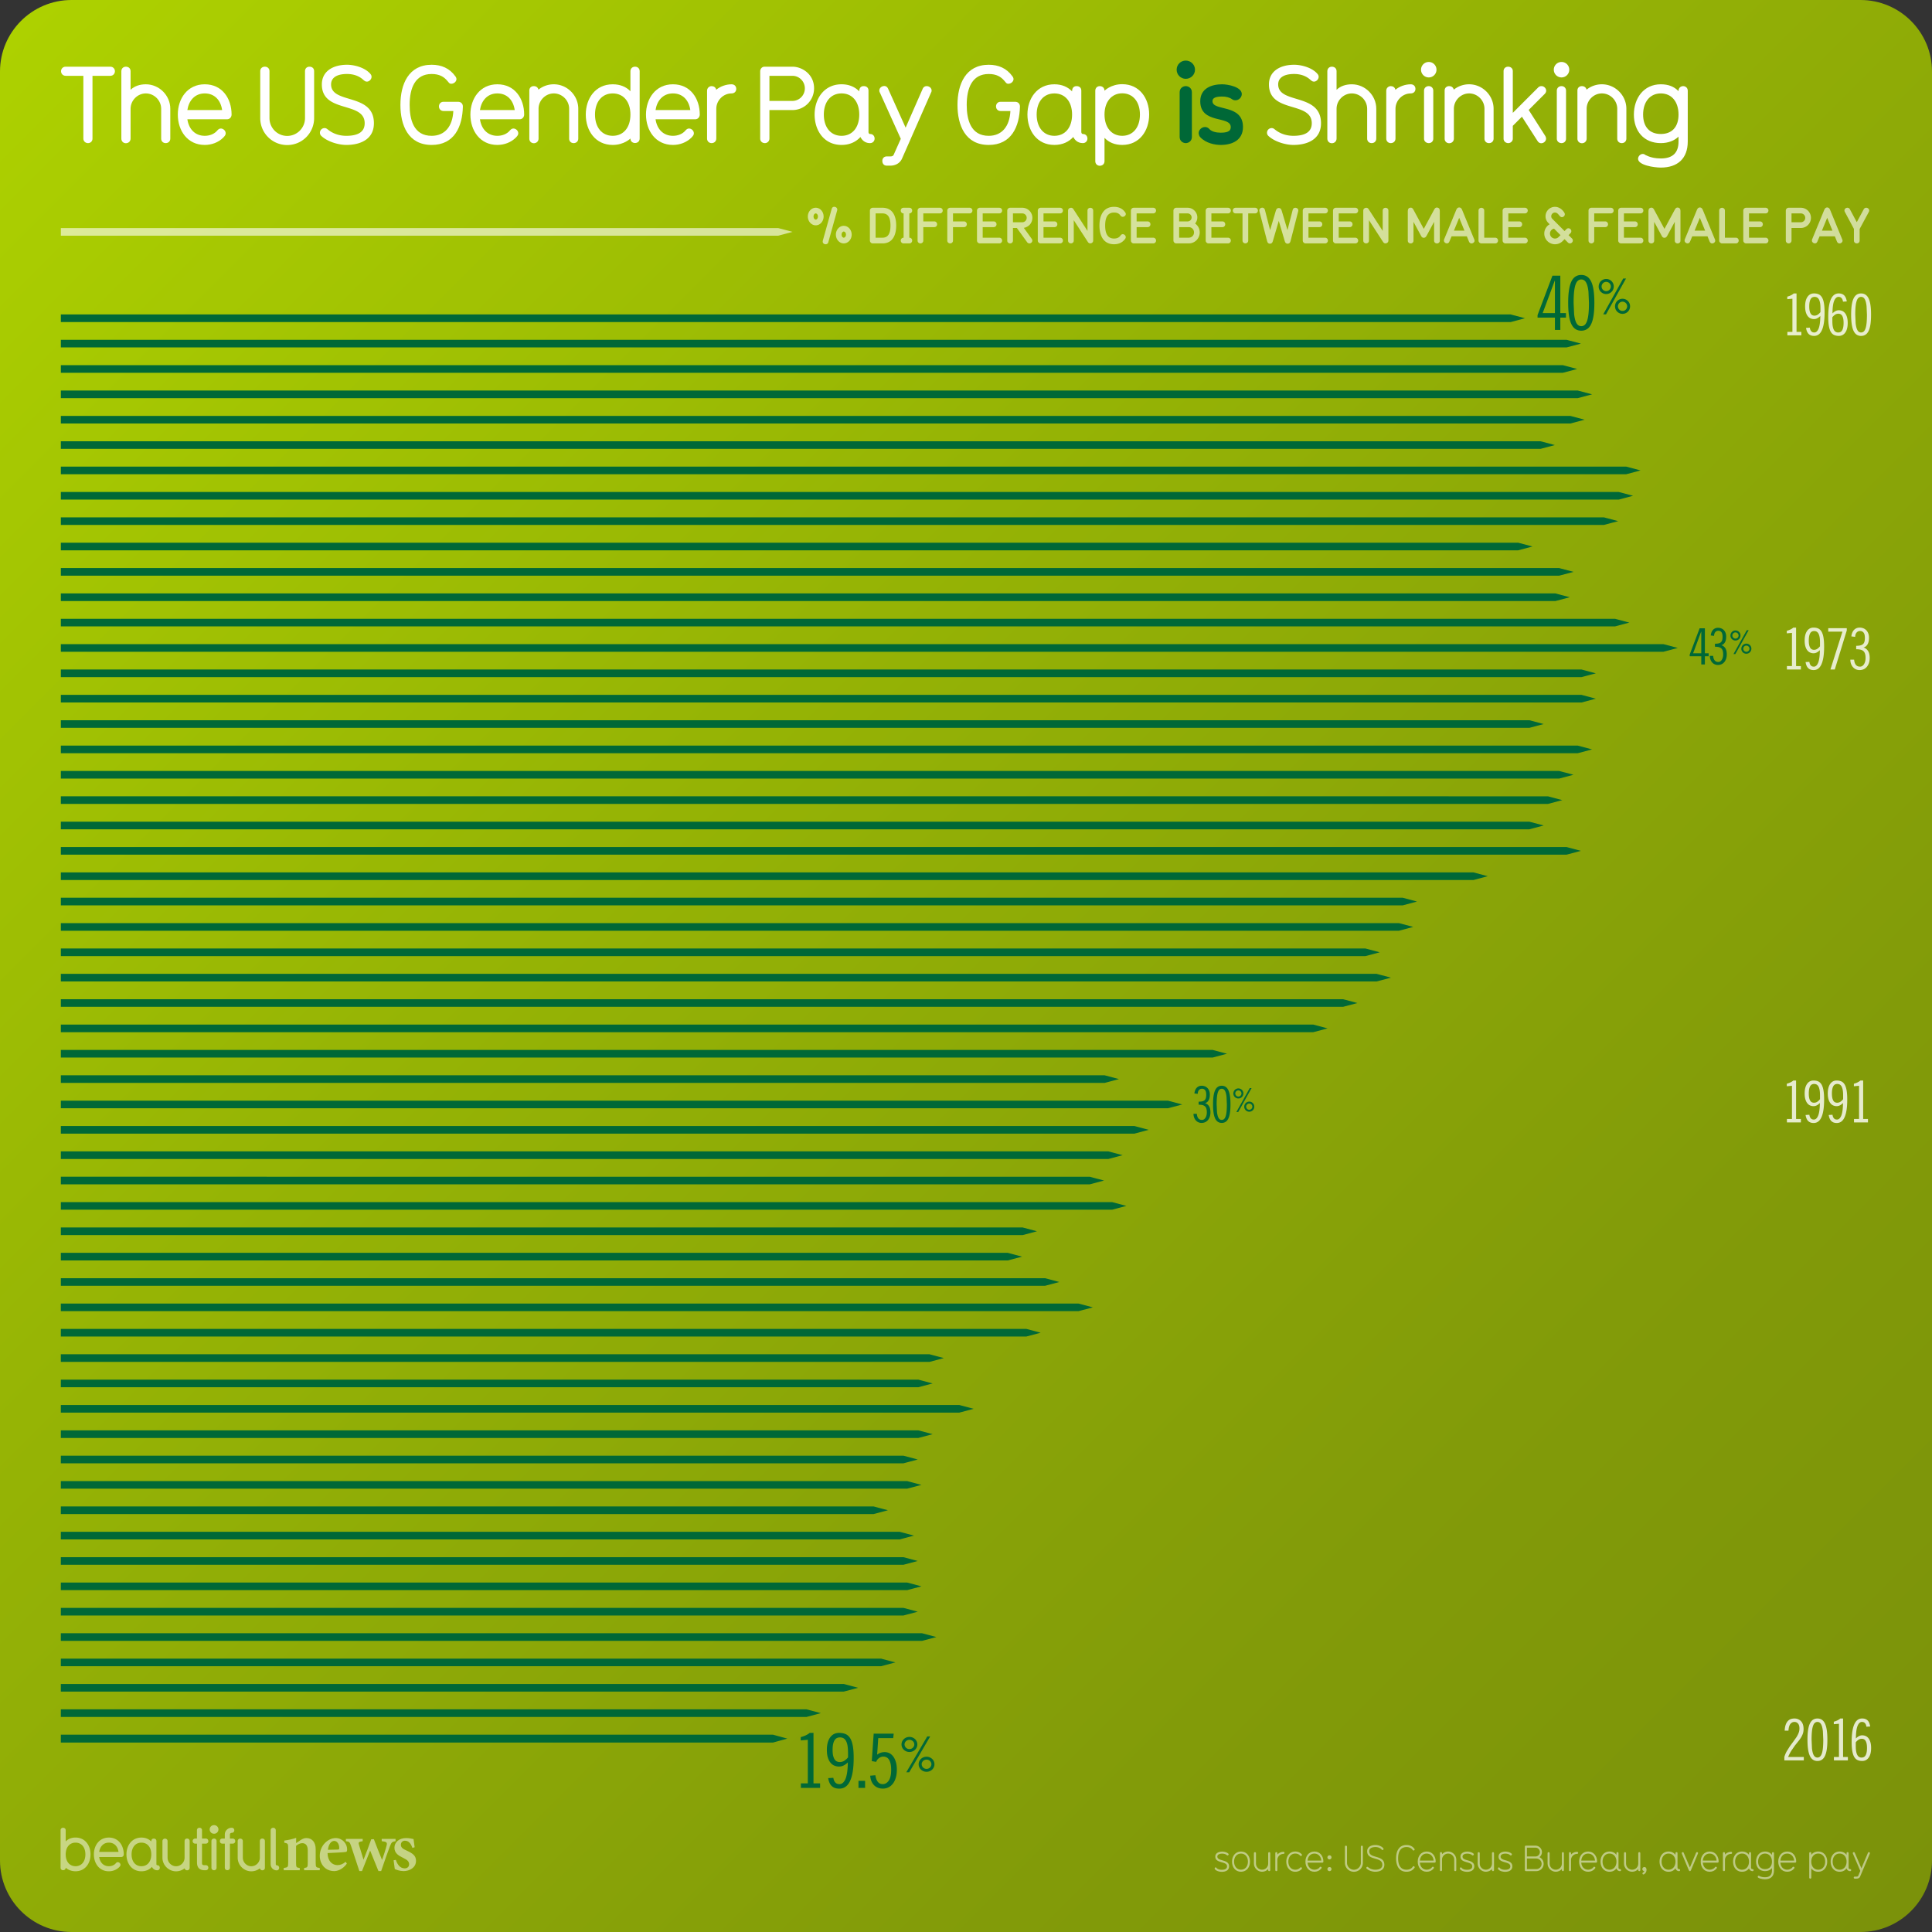 <svg xmlns="http://www.w3.org/2000/svg" xmlns:xlink="http://www.w3.org/1999/xlink" viewBox="0 0 1080 1080"><rect x="0" y="0" width="1080" height="1080" fill="#333333" stroke="none"/><linearGradient id="A" gradientUnits="userSpaceOnUse" x1="11.716" y1="11.716" x2="1068.284" y2="1068.284"><stop offset="0" stop-color="#add100"/><stop offset=".369" stop-color="#96b405"/><stop offset=".761" stop-color="#829b09"/><stop offset="1" stop-color="#7b920a"/></linearGradient><path d="M1040 1080H40c-22.09 0-40-17.91-40-40V40C0 17.91 17.91 0 40 0h1000c22.09 0 40 17.91 40 40v1000c0 22.09-17.91 40-40 40z" fill="url(#A)"/><g fill="#006837"><path d="M872.23 154.114v20.916h3.15v2.52h-3.15v6.888h-3.024v-6.888h-9.702v-1.43l8.316-22.008h4.4zm-9.87 20.916h6.846v-18.144h-.084l-6.762 18.144zm28.896-5.753c0 2.744-.147 5.097-.44 7.056s-.742 3.57-1.344 4.83-1.365 2.2-2.3 2.793-2.002.903-3.234.903-2.3-.3-3.234-.903-1.687-1.532-2.3-2.793-1.05-2.87-1.344-4.83-.44-4.312-.44-7.056.147-5.096.44-7.056.742-3.57 1.344-4.83 1.365-2.2 2.3-2.793 2.002-.903 3.234-.903 2.3.302 3.234.903 1.687 1.533 2.3 2.793 1.05 2.87 1.344 4.83.44 4.312.44 7.056zm-3.024 0l-.273-6.237c-.183-1.665-.456-3.003-.82-4s-.812-1.73-1.344-2.163a2.84 2.84 0 0 0-1.848-.65 2.84 2.84 0 0 0-1.848.65c-.53.433-.98 1.155-1.344 2.163s-.637 2.346-.82 4-.273 3.746-.273 6.237l.273 6.237c.182 1.666.455 3.003.82 4s.812 1.73 1.344 2.163a2.84 2.84 0 0 0 1.848.65c.7 0 1.315-.217 1.848-.65s.98-1.155 1.344-2.163.636-2.345.82-4 .273-3.745.273-6.237zm5.442-9.12c0-.575.108-1.12.324-1.633a4.14 4.14 0 0 1 .891-1.337c.378-.378.823-.68 1.336-.904a4.08 4.08 0 0 1 1.661-.338 4.07 4.07 0 0 1 1.66.338 4.32 4.32 0 0 1 1.337.904 4.13 4.13 0 0 1 .891 1.337 4.16 4.16 0 0 1 .324 1.633 4.16 4.16 0 0 1-.324 1.634c-.216.513-.513.958-.9 1.337s-.824.68-1.337.904-1.066.337-1.66.337-1.147-.112-1.66-.337a4.3 4.3 0 0 1-1.336-.904c-.376-.378-.675-.824-.9-1.337a4.17 4.17 0 0 1-.324-1.634zm1.62 0a2.47 2.47 0 0 0 .203.985 2.73 2.73 0 0 0 .54.824 2.62 2.62 0 0 0 .81.566 2.46 2.46 0 0 0 1.04.216c.378 0 .724-.07 1.04-.216s.584-.333.8-.566.405-.5.54-.824a2.47 2.47 0 0 0 .203-.985c0-.342-.067-.67-.203-.985s-.315-.6-.54-.823a2.64 2.64 0 0 0-.81-.567 2.48 2.48 0 0 0-1.04-.216c-.378 0-.725.072-1.04.216s-.585.333-.8.567a2.95 2.95 0 0 0-.54.823 2.48 2.48 0 0 0-.203.985zm13.662-4.48l-11.178 20.033h-1.566l11.178-20.033h1.566zm-6.156 15.552c0-.576.108-1.12.324-1.634a4.14 4.14 0 0 1 .89-1.336c.377-.378.824-.68 1.336-.905s1.066-.337 1.66-.337 1.147.112 1.66.337.96.527 1.336.905a4.15 4.15 0 0 1 .89 1.336c.215.513.324 1.058.324 1.634s-.108 1.12-.324 1.634a4.14 4.14 0 0 1-.89 1.336c-.377.378-.824.68-1.336.904a4.08 4.08 0 0 1-1.661.338 4.08 4.08 0 0 1-1.661-.338c-.513-.225-.958-.526-1.336-.904a4.12 4.12 0 0 1-.89-1.336c-.215-.513-.324-1.058-.324-1.634zm1.62 0a2.48 2.48 0 0 0 .203.985 2.71 2.71 0 0 0 .54.823 2.61 2.61 0 0 0 .81.567 2.46 2.46 0 0 0 1.04.216c.378 0 .724-.07 1.04-.216s.584-.333.8-.567a2.72 2.72 0 0 0 .54-.823 2.48 2.48 0 0 0 0-1.971c-.135-.315-.315-.6-.54-.824s-.496-.422-.8-.566a2.48 2.48 0 0 0-1.04-.216c-.378 0-.725.072-1.04.216s-.585.333-.8.566a2.73 2.73 0 0 0-.54.824 2.48 2.48 0 0 0-.203.985zm48.62 179.995v13.943h2.1v1.68h-2.1v4.592h-2.016v-4.592h-6.468v-.952l5.544-14.672h2.94zm-6.58 13.943h4.564V353.07h-.056l-4.508 12.096zm9.856-9.912c.056-.597.182-1.157.378-1.68s.462-.98.798-1.372a3.57 3.57 0 0 1 1.232-.924c.485-.224 1.055-.336 1.708-.336.56 0 1.1.098 1.652.294a4.01 4.01 0 0 1 1.442.9c.42.4.76.924 1.022 1.54s.392 1.344.392 2.184c0 1.438-.257 2.553-.77 3.346s-1.134 1.266-1.862 1.414v.057a3.93 3.93 0 0 1 1.414.798c.382.346.7.742.924 1.2a5.07 5.07 0 0 1 .49 1.456 9.1 9.1 0 0 1 .14 1.597c0 1.045-.14 1.94-.42 2.688s-.65 1.368-1.106 1.862a4.26 4.26 0 0 1-1.568 1.092c-.588.233-1.2.35-1.834.35-.672 0-1.284-.126-1.834-.378s-1.027-.606-1.428-1.063-.714-.998-.938-1.624a5.98 5.98 0 0 1-.336-2.03h1.848c.093 1.102.378 1.946.854 2.534s1.162.882 2.058.882a1.98 1.98 0 0 0 .98-.266c.317-.178.602-.443.854-.798s.457-.8.616-1.33.238-1.144.238-1.834c0-.84-.1-1.535-.266-2.086s-.453-1-.826-1.316-.85-.555-1.428-.686-1.27-.196-2.072-.196v-1.68c.746 0 1.4-.057 1.932-.168s.984-.3 1.33-.6.597-.672.756-1.176.238-1.147.238-1.932c0-1.213-.215-2.076-.644-2.6s-1-.77-1.708-.77c-.43 0-.793.084-1.092.252a2.29 2.29 0 0 0-.742.658 2.65 2.65 0 0 0-.42.9 5.28 5.28 0 0 0-.154 1.036l-1.848-.225zm11.02-.004c0-.384.072-.747.216-1.1s.342-.64.594-.9a2.96 2.96 0 0 1 .89-.604 2.7 2.7 0 0 1 1.107-.225 2.72 2.72 0 0 1 1.107.225 2.86 2.86 0 0 1 .89.604 2.81 2.81 0 0 1 .594.89 2.77 2.77 0 0 1 .216 1.09c0 .385-.072.747-.216 1.1a2.75 2.75 0 0 1-.594.892c-.252.252-.55.453-.9.603a2.72 2.72 0 0 1-1.107.226 2.71 2.71 0 0 1-1.107-.226c-.342-.15-.64-.35-.9-.603a2.81 2.81 0 0 1-.594-.892c-.144-.342-.216-.704-.216-1.1zm1.08 0a1.65 1.65 0 0 0 .135.657c.1.2.2.394.36.55a1.74 1.74 0 0 0 .54.378c.2.097.44.145.693.145a1.63 1.63 0 0 0 .693-.145 1.75 1.75 0 0 0 .54-.378c.15-.155.27-.34.36-.55s.135-.43.135-.657a1.66 1.66 0 0 0-.135-.657 1.83 1.83 0 0 0-.36-.549 1.8 1.8 0 0 0-.54-.378 1.65 1.65 0 0 0-.693-.144 1.65 1.65 0 0 0-.693.144 1.77 1.77 0 0 0-.54.378 1.83 1.83 0 0 0-.36.549 1.66 1.66 0 0 0-.135.657zm9.108-2.987l-7.452 13.355h-1.044l7.452-13.355h1.044zm-4.104 10.367c0-.384.072-.747.216-1.1s.342-.64.594-.9a2.96 2.96 0 0 1 .89-.604 2.7 2.7 0 0 1 1.107-.225 2.72 2.72 0 0 1 1.107.225 2.86 2.86 0 0 1 .89.604 2.81 2.81 0 0 1 .594.89 2.77 2.77 0 0 1 .216 1.09c0 .385-.072.747-.216 1.1a2.75 2.75 0 0 1-.594.892c-.252.252-.55.453-.9.603a2.72 2.72 0 0 1-1.107.226 2.71 2.71 0 0 1-1.107-.226c-.342-.15-.64-.35-.9-.603a2.81 2.81 0 0 1-.594-.892c-.144-.342-.216-.704-.216-1.1zm1.08 0a1.65 1.65 0 0 0 .135.657c.1.2.2.394.36.55a1.74 1.74 0 0 0 .54.378c.2.097.44.145.693.145a1.63 1.63 0 0 0 .693-.145c.2-.097.4-.222.54-.378a2.03 2.03 0 0 0 .36-.55c.1-.2.135-.43.135-.657a1.65 1.65 0 0 0-.135-.656 1.82 1.82 0 0 0-.36-.55 1.8 1.8 0 0 0-.54-.378 1.65 1.65 0 0 0-.693-.144 1.65 1.65 0 0 0-.693.144 1.77 1.77 0 0 0-.54.378 1.82 1.82 0 0 0-.36.55 1.65 1.65 0 0 0-.135.656zM667.68 611.255a6.47 6.47 0 0 1 .378-1.681 4.54 4.54 0 0 1 .798-1.372 3.58 3.58 0 0 1 1.232-.924c.485-.224 1.055-.336 1.708-.336.56 0 1.1.098 1.652.294a4.01 4.01 0 0 1 1.442.9c.42.4.76.924 1.022 1.54s.392 1.344.392 2.184c0 1.438-.257 2.553-.77 3.347s-1.134 1.265-1.862 1.414v.056c.56.187 1.03.453 1.414.798s.7.742.924 1.2a5.06 5.06 0 0 1 .49 1.456 9.09 9.09 0 0 1 .14 1.596c0 1.046-.14 1.94-.42 2.688s-.65 1.368-1.106 1.862-.98.86-1.568 1.092a4.93 4.93 0 0 1-1.834.351c-.672 0-1.284-.126-1.834-.378s-1.027-.606-1.428-1.064-.714-.998-.938-1.624a5.98 5.98 0 0 1-.336-2.03h1.848c.093 1.102.378 1.946.854 2.534s1.162.882 2.058.882a1.98 1.98 0 0 0 .98-.266c.317-.177.602-.443.854-.798s.457-.798.616-1.33.238-1.144.238-1.834c0-.84-.1-1.535-.266-2.086s-.453-1-.826-1.316-.85-.555-1.428-.686-1.27-.196-2.072-.196v-1.68c.746 0 1.4-.057 1.932-.168s.984-.3 1.33-.588.597-.672.756-1.177.238-1.147.238-1.932c0-1.213-.215-2.076-.644-2.6s-1-.77-1.708-.77c-.43 0-.793.084-1.092.252a2.29 2.29 0 0 0-.742.658 2.62 2.62 0 0 0-.42.91c-.084.336-.136.682-.154 1.036l-1.848-.224zm20.16 6.075c0 1.83-.098 3.398-.294 4.704s-.495 2.38-.896 3.22-.9 1.46-1.526 1.86-1.335.603-2.156.603-1.54-.2-2.156-.603-1.125-1.02-1.526-1.86-.7-1.914-.896-3.22-.294-2.874-.294-4.704.098-3.396.294-4.703.494-2.38.896-3.22.9-1.46 1.526-1.86 1.334-.603 2.156-.603 1.54.2 2.156.603 1.125 1.02 1.526 1.86.7 1.914.896 3.22.294 2.874.294 4.703zm-2.016 0l-.182-4.157c-.122-1.1-.304-2.002-.546-2.675s-.542-1.152-.896-1.44a1.9 1.9 0 0 0-1.232-.435c-.466 0-.877.146-1.232.435s-.653.77-.896 1.44-.425 1.564-.546 2.675-.182 2.496-.182 4.157l.182 4.158c.12 1.1.303 2.002.546 2.674s.54 1.153.896 1.442.765.434 1.232.434a1.89 1.89 0 0 0 1.232-.434c.354-.3.653-.77.896-1.442s.424-1.562.546-2.674.182-2.496.182-4.158zm3.628-6.08a2.78 2.78 0 0 1 .216-1.089c.144-.342.342-.64.594-.9a2.96 2.96 0 0 1 .89-.604 2.7 2.7 0 0 1 1.107-.225 2.72 2.72 0 0 1 1.107.225 2.86 2.86 0 0 1 .89.604 2.81 2.81 0 0 1 .594.89 2.78 2.78 0 0 1 .216 1.089 2.78 2.78 0 0 1-.216 1.09c-.144.342-.342.64-.594.9a2.94 2.94 0 0 1-.89.603 2.72 2.72 0 0 1-1.107.226 2.71 2.71 0 0 1-1.107-.226c-.342-.15-.64-.35-.9-.603a2.82 2.82 0 0 1-.594-.89 2.78 2.78 0 0 1-.216-1.09zm1.08 0a1.65 1.65 0 0 0 .135.657c.1.2.2.394.36.55a1.92 1.92 0 0 0 .54.38 1.65 1.65 0 0 0 .693.144 1.65 1.65 0 0 0 .693-.144 1.77 1.77 0 0 0 .54-.379c.15-.155.27-.34.36-.55s.135-.43.135-.657a1.65 1.65 0 0 0-.135-.656c-.1-.2-.2-.394-.36-.55a1.77 1.77 0 0 0-.54-.379 1.65 1.65 0 0 0-.693-.144 1.65 1.65 0 0 0-.693.144c-.2.097-.4.223-.54.38s-.27.34-.36.55a1.65 1.65 0 0 0-.135.656zm9.108-2.987l-7.452 13.355h-1.044l7.452-13.355h1.044zm-4.104 10.368a2.78 2.78 0 0 1 .216-1.09c.144-.342.342-.64.594-.9a2.94 2.94 0 0 1 .89-.603c.34-.15.7-.226 1.107-.226a2.72 2.72 0 0 1 1.107.226 2.84 2.84 0 0 1 .89.603 2.82 2.82 0 0 1 .594.89 2.78 2.78 0 0 1 .216 1.09c0 .384-.072.747-.216 1.1s-.342.64-.594.9a2.96 2.96 0 0 1-.89.604 2.7 2.7 0 0 1-1.107.225 2.72 2.72 0 0 1-1.107-.225 2.86 2.86 0 0 1-.89-.604 2.81 2.81 0 0 1-.594-.89 2.77 2.77 0 0 1-.216-1.09zm1.08 0a1.65 1.65 0 0 0 .135.656 1.81 1.81 0 0 0 .36.55 1.77 1.77 0 0 0 .54.378 1.65 1.65 0 0 0 .693.144 1.65 1.65 0 0 0 .693-.144c.2-.097.4-.223.54-.378a1.81 1.81 0 0 0 .36-.55 1.65 1.65 0 0 0 .135-.656c0-.23-.045-.447-.135-.657a1.66 1.66 0 0 0-.36-.55c-.16-.157-.33-.282-.54-.378s-.44-.145-.693-.145a1.63 1.63 0 0 0-.693.145 1.74 1.74 0 0 0-.54.378 1.82 1.82 0 0 0-.36.55c-.1.2-.135.43-.135.657zM447.7 999.44v-2.52h3.875v-24.36l-3.964.336v-1.848a15.91 15.91 0 0 0 2.643-.903 10.82 10.82 0 0 0 2.378-1.449h2.114v28.225h3.7v2.52H447.7zm18.143-5.63c.117.756.3 1.365.55 1.827s.535.818.858 1.07a2.65 2.65 0 0 0 1.013.505 4.32 4.32 0 0 0 1.013.126c1.4 0 2.525-.967 3.347-2.898s1.262-5.012 1.32-9.24c-.646.645-1.387 1.2-2.224 1.64a5.56 5.56 0 0 1-2.665.672 6.94 6.94 0 0 1-2.554-.483c-.822-.32-1.55-.854-2.18-1.596s-1.138-1.7-1.52-2.877-.573-2.632-.573-4.368c0-2.968.6-5.292 1.828-6.972s2.885-2.52 5-2.52c1.38 0 2.577.218 3.6.65s1.857 1.176 2.533 2.226 1.18 2.48 1.52 4.284.507 4.067.507 6.783c0 3.052-.184 5.663-.55 7.833s-.896 3.948-1.585 5.334-1.527 2.408-2.5 3.065-2.107.987-3.37.987c-1.028 0-1.9-.14-2.62-.42s-1.32-.68-1.806-1.197-.874-1.134-1.167-1.848-.514-1.52-.66-2.415l2.907-.168zm8.192-14.28c0-1.54-.104-2.835-.3-3.885s-.5-1.904-.88-2.562-.852-1.134-1.4-1.428-1.2-.44-1.894-.44c-.617 0-1.183.12-1.696.356s-.947.63-1.3 1.176-.63 1.268-.836 2.163-.3 2.003-.3 3.318c0 1.344.1 2.457.33 3.34s.513 1.575.88 2.08.792.854 1.277 1.05.976.294 1.476.294c1.027 0 1.93-.266 2.7-.798s1.43-1.134 1.96-1.806v-2.856zm9.555 15.97v3.948h-3.7V995.5h3.7zm5.77-3.117c.06.56.176 1.127.352 1.7a6.64 6.64 0 0 0 .727 1.597 3.68 3.68 0 0 0 1.19 1.197c.485.307 1.08.462 1.784.462 1.38 0 2.517-.665 3.413-1.995s1.343-3.312 1.343-5.943c0-1.428-.118-2.618-.353-3.57s-.55-1.715-.947-2.3-.86-.98-1.387-1.218a4.04 4.04 0 0 0-1.673-.356c-.9 0-1.74.287-2.488.86s-1.255 1.268-1.52 2.08l-2.466-.42 1.057-15.372h11.186l-.264 2.52h-8.368l-.617 9.24a6.43 6.43 0 0 1 1.916-1.05 6.99 6.99 0 0 1 2.312-.378c.9 0 1.776.204 2.598.6s1.54 1.022 2.158 1.848 1.108 1.855 1.476 3.087.55 2.675.55 4.326c0 1.736-.206 3.263-.617 4.578s-.97 2.415-1.673 3.297-1.527 1.548-2.466 1.995-1.938.672-2.995.672c-1.145 0-2.15-.188-3.017-.567a6.19 6.19 0 0 1-2.18-1.554c-.588-.657-1.043-1.428-1.366-2.3a9.76 9.76 0 0 1-.572-2.793l2.907-.252zm14.6-17.227c0-.575.113-1.12.34-1.633s.538-.96.934-1.337a4.55 4.55 0 0 1 1.402-.904c.538-.226 1.118-.338 1.74-.338s1.203.112 1.74.338a4.55 4.55 0 0 1 1.402.904 4.12 4.12 0 0 1 .934 1.337 4.01 4.01 0 0 1 .34 1.633 4 4 0 0 1-.34 1.634 4.16 4.16 0 0 1-.934 1.337c-.396.38-.864.68-1.402.904a4.47 4.47 0 0 1-1.741.337 4.47 4.47 0 0 1-1.741-.337 4.58 4.58 0 0 1-1.402-.904c-.397-.378-.708-.824-.934-1.337a4 4 0 0 1-.34-1.634zm1.7 0c0 .343.07.67.212.985a2.71 2.71 0 0 0 .566.824 2.75 2.75 0 0 0 .849.566 2.69 2.69 0 0 0 1.09.216 2.69 2.69 0 0 0 1.09-.216 2.79 2.79 0 0 0 .85-.566 2.72 2.72 0 0 0 .566-.824c.142-.314.212-.643.212-.985a2.38 2.38 0 0 0-.212-.985 2.73 2.73 0 0 0-.566-.823 2.76 2.76 0 0 0-.849-.567c-.33-.144-.694-.216-1.1-.216s-.76.072-1.1.216a2.66 2.66 0 0 0-.85.567 2.72 2.72 0 0 0-.566.823 2.38 2.38 0 0 0-.212.985zm14.326-4.48l-11.72 20.033h-1.642l11.72-20.033h1.642zm-6.455 15.552a4 4 0 0 1 .34-1.634 4.13 4.13 0 0 1 .935-1.336 4.56 4.56 0 0 1 1.401-.905 4.47 4.47 0 0 1 1.741-.337c.623 0 1.203.112 1.74.337s1.005.527 1.4.905a4.13 4.13 0 0 1 .934 1.336 4 4 0 0 1 .34 1.634 4 4 0 0 1-.34 1.634 4.13 4.13 0 0 1-.934 1.336c-.396.378-.864.68-1.4.904s-1.12.338-1.74.338-1.204-.112-1.74-.338a4.54 4.54 0 0 1-1.401-.904c-.396-.378-.708-.823-.935-1.336a4 4 0 0 1-.34-1.634zm1.7 0a2.37 2.37 0 0 0 .212.985 2.59 2.59 0 0 0 .566.823 2.74 2.74 0 0 0 .849.567 2.69 2.69 0 0 0 1.09.216 2.69 2.69 0 0 0 1.09-.216 2.75 2.75 0 0 0 .85-.567 2.71 2.71 0 0 0 .566-.823 2.37 2.37 0 0 0 .212-.985 2.37 2.37 0 0 0-.212-.985 2.73 2.73 0 0 0-.566-.824c-.236-.233-.52-.422-.85-.566s-.694-.216-1.1-.216-.76.072-1.1.216-.613.333-.85.566a2.69 2.69 0 0 0-.566.824c-.14.314-.212.644-.212.985zm-481.23-12.133h398.124l8-2.195-8-2.195H34.012zm0-14.312h416.862l8-2.127-8-2.127H34.012zm0-14.178h437.693l8-2.127-8-2.127H34.012zm0-14.177h458.524l8-2.127-8-2.127H34.012zm0-14.178h481.433l8-2.127-8-2.127H34.012zm0-14.176h471.025l8-2.127-8-2.127H34.012zm0-14.178h473.104l8-2.127-8-2.127H34.012zm0-14.176h471.025l8-2.127-8-2.127H34.012zm0-14.178h468.932l8-2.127-8-2.127H34.012zm0-14.177h454.352l8-2.127-8-2.127H34.012zm0-14.178h473.104l8-2.127-8-2.127H34.012zm0-14.187h471.025l8-2.127-8-2.127H34.012zm0-14.167h479.355l8-2.127-8-2.127H34.012zm0-14.177h502.264l8-2.127-8-2.127H34.012zm0-14.178h479.355l8-2.127-8-2.127H34.012zm0-14.178h485.6l8-2.127-8-2.127h-485.6zm0-14.176h539.74l8-2.127-8-2.127H34.012zm0-14.177h568.9l8-2.127-8-2.127h-568.9z"/><path d="M34.012 718.77h550.162l8-2.127-8-2.127H34.012zm0-14.178h529.332l8-2.127-8-2.127H34.012zm0-14.177h537.66l8-2.127-8-2.127H34.012zm0-14.178h587.652l8-2.127-8-2.127H34.012zm0-14.177h575.15l8-2.127-8-2.127H34.012zm0-14.177h585.56l8-2.127-8-2.127H34.012zm0-14.177h600.14l8-2.127-8-2.127H34.012zm0-14.176h618.892l8-2.127-8-2.127H34.012zm0-14.18h583.48l8-2.127-8-2.127H34.012zm0-14.176h643.88l8-2.127-8-2.127H34.012zm0-14.177H734.12l8-2.127-8-2.127H34.012zm0-14.177H750.78l8-2.127-8-2.127H34.012zm0-14.178h735.52l8-2.127-8-2.127H34.012zm0-14.177H763.28l8-2.127-8-2.127H34.012zm0-14.177h748.006l8-2.127-8-2.127H34.012zm0-14.188h750.1l8-2.127-8-2.127h-750.1zm0-14.167H823.68l8-2.127-8-2.127H34.012zm0-14.177h841.724l8-2.127-8-2.127H34.012zm0-14.176H854.92l8-2.127-8-2.127H34.012zm0-14.18h831.315l8-2.127-8-2.127H34.012zm0-14.176h837.566l8-2.127-8-2.127H34.012zm0-14.177h847.974l8-2.127-8-2.127H34.012zm0-14.177H854.92l8-2.127-8-2.127H34.012zm0-14.178H884.08l8-2.127-8-2.127H34.012zm0-14.177H884.08l8-2.127-8-2.127H34.012zm0-14.177h895.873l8-2.127-8-2.127H34.012zm0-14.178h868.805l8-2.127-8-2.127H34.012zm0-14.177H869.5l8-2.127-8-2.127H34.012zm0-14.177h837.566l8-2.127-8-2.127H34.012zm0-14.176H848.67l8-2.127-8-2.127H34.012zm0-14.178h862.555l8-2.127-8-2.127H34.012zm0-14.178h870.884l8-2.127-8-2.127H34.012zm0-14.177h875.056l8-2.127-8-2.127H34.012zm0-14.177H861.17l8-2.127-8-2.127H34.012zm0-14.178H877.83l8-2.127-8-2.127H34.012zm0-14.177h847.974l8-2.127-8-2.127H34.012zm0-14.177h839.645l8-2.127-8-2.127H34.012zm0-14.178h841.724l8-2.127-8-2.127H34.012zm0-14.177h810.484l8-2.127-8-2.127H34.012z"/></g><path d="M34.012 131.75h401.023l8-2.127-8-2.127H34.012z" opacity=".6" fill="#fff"/><g opacity=".6" fill="#fff"><path d="M456.012 125.956c-2.436 0-4.424-2.212-4.424-4.93s1.988-4.9 4.424-4.9c2.408 0 4.396 2.184 4.396 4.9s-1.988 4.93-4.396 4.93zm0-6.664c-.392 0-1.232.448-1.232 1.735s.84 1.736 1.232 1.736c.364 0 1.204-.448 1.204-1.736s-.84-1.735-1.204-1.735zm11.956-1.652l-4.928 17.752c-.224.813-.868 1.148-1.512 1.148-.84 0-1.624-.56-1.624-1.484a3.43 3.43 0 0 1 .056-.532l4.956-17.752c.224-.812.784-1.176 1.428-1.176.84 0 1.708.616 1.708 1.568 0 .168-.056.336-.084.476zm3.696 18.424c-2.408 0-4.396-2.212-4.396-4.928 0-2.687 1.988-4.9 4.396-4.9 2.436 0 4.424 2.213 4.424 4.9 0 2.716-1.988 4.928-4.424 4.928zm0-6.636c-.364 0-1.204.448-1.204 1.708 0 1.288.84 1.736 1.204 1.736.392 0 1.232-.448 1.232-1.736 0-1.26-.84-1.708-1.232-1.708zm21.643 6.636h-5.432c-.868 0-1.596-.728-1.596-1.596v-16.77a1.61 1.61 0 0 1 1.596-1.568h5.432c5.768 0 7.672 4.76 7.672 9.94 0 5.208-1.904 9.996-7.672 9.996zm0-16.77h-3.836v13.58h3.836c2.94 0 4.48-2.017 4.48-6.776s-1.54-6.804-4.48-6.804zm15.008 16.77h-3.192c-1.064 0-1.596-.868-1.596-1.596 0-.896.728-1.596 1.596-1.596v-13.58c-1.064 0-1.596-.84-1.596-1.596 0-.73.532-1.568 1.596-1.568h3.192c1.064 0 1.596.84 1.596 1.568a1.56 1.56 0 0 1-1.596 1.596v13.58a1.56 1.56 0 0 1 1.596 1.596c0 .728-.532 1.596-1.596 1.596z"/><use xlink:href="#C"/><use xlink:href="#C" x="16.604"/><use xlink:href="#D"/><path d="M572.322 127.384l4.424 6.132c.224.3.336.645.336.952 0 .896-.784 1.596-1.624 1.596-.448 0-.952-.195-1.288-.672l-5.74-7.952h-2.184v7.028c0 1.063-.784 1.596-1.596 1.596-.784 0-1.596-.532-1.596-1.596v-16.77a1.61 1.61 0 0 1 1.596-1.568h6.776c3.164 0 5.684 2.52 5.684 5.628 0 2.855-1.988 5.124-4.788 5.628zm-.868-8.092h-5.208v4.956h5.18c1.372 0 2.492-1.092 2.492-2.464 0-1.4-1.092-2.492-2.464-2.492zm21.14 16.772H581.73c-.868 0-1.596-.728-1.596-1.596v-16.77a1.61 1.61 0 0 1 1.596-1.568h10.864c.924 0 1.596.7 1.596 1.568 0 .756-.56 1.596-1.596 1.596h-9.268v4.48h6.16c.896 0 1.568.7 1.568 1.597s-.672 1.596-1.568 1.596h-6.16v5.908h9.268c.896 0 1.596.7 1.596 1.596s-.7 1.596-1.596 1.596z"/><use xlink:href="#E"/><path d="M627.62 121.195a1.52 1.52 0 0 1-1.26-.672c-.672-1.035-1.708-1.708-3.612-1.708-3.22 0-4.956 2.27-4.956 7.28 0 4.984 1.736 7.252 4.956 7.252 1.904 0 2.94-.7 3.64-1.68.364-.532.812-.756 1.26-.756.84 0 1.652.756 1.652 1.65 0 .28-.084.588-.308.924-1.372 1.904-3.332 3.053-6.244 3.053-6.02 0-8.148-4.984-8.148-10.444 0-5.488 2.128-10.472 8.148-10.472 2.856 0 4.872 1.12 6.216 3.052.196.28.364.616.364.952 0 .868-.84 1.567-1.708 1.567zm17.024 14.87H633.78c-.868 0-1.596-.728-1.596-1.596v-16.77a1.61 1.61 0 0 1 1.596-1.568h10.864c.924 0 1.596.7 1.596 1.568 0 .756-.56 1.596-1.596 1.596h-9.268v4.48h6.16c.896 0 1.568.7 1.568 1.597s-.672 1.596-1.568 1.596h-6.16v5.908h9.268c.896 0 1.596.7 1.596 1.596s-.7 1.596-1.596 1.596zm19.88 0h-6.972c-.868 0-1.596-.728-1.596-1.596v-16.77a1.61 1.61 0 0 1 1.596-1.568h6.328c2.968 0 5.432 2.436 5.432 5.404 0 1.287-.448 2.436-1.232 3.416 1.568 1.12 2.576 2.9 2.576 4.955 0 3.416-2.716 6.16-6.132 6.16zm-.644-16.77h-4.732v4.48h4.732a2.23 2.23 0 0 0 2.24-2.24 2.25 2.25 0 0 0-2.24-2.24zm.644 7.672h-5.376v5.908h5.348c1.652 0 2.968-1.288 2.968-2.94s-1.288-2.968-2.94-2.968z"/><use xlink:href="#D" x="127.845"/><path d="M701.596 119.292h-3.836v15.176c0 1.063-.84 1.596-1.596 1.596-.728 0-1.596-.532-1.596-1.596v-15.176h-3.836c-1.036 0-1.596-.84-1.596-1.596 0-.73.56-1.568 1.596-1.568h10.864c1.064 0 1.596.84 1.596 1.568 0 .756-.532 1.596-1.596 1.596zm24.107-1.204l-4.284 16.688c-.252 1-.812 1.456-1.652 1.456-.756 0-1.316-.476-1.568-1.372l-3.36-11.367-3.332 11.367c-.28.98-.84 1.372-1.624 1.372-.812 0-1.316-.476-1.568-1.456l-4.312-16.687c-.028-.168-.056-.308-.056-.448 0-.98.812-1.567 1.652-1.567.644 0 1.288.392 1.484 1.23l2.912 11.312 3.248-10.977c.308-.924.812-1.372 1.596-1.372.812 0 1.316.448 1.596 1.372l3.276 10.977 2.912-11.312c.196-.84.84-1.176 1.484-1.176.84 0 1.652.56 1.652 1.483 0 .17-.028.3-.056.477z"/><use xlink:href="#D" x="182.108"/><path d="M757.623 136.064H746.76c-.868 0-1.596-.728-1.596-1.596v-16.77a1.61 1.61 0 0 1 1.596-1.568h10.864c.924 0 1.596.7 1.596 1.568 0 .756-.56 1.596-1.596 1.596h-9.268v4.48h6.16c.896 0 1.568.7 1.568 1.597s-.672 1.596-1.568 1.596h-6.16v5.908h9.268c.896 0 1.596.7 1.596 1.596s-.7 1.596-1.596 1.596z"/><use xlink:href="#E" x="165.03"/><use xlink:href="#F"/><use xlink:href="#G"/><use xlink:href="#H"/><use xlink:href="#D" x="293.828"/><path d="M877.6 136.064c-.392 0-.756-.14-1.12-.476l-1.876-1.904-1.176 1.176c-1.064 1.036-2.52 1.68-4.172 1.68-3.276 0-5.992-2.66-5.992-5.964a5.95 5.95 0 0 1 2.996-5.208l-.56-.56c-1.092-1.092-1.736-2.24-1.736-3.92 0-2.884 2.38-5.264 5.264-5.264 2.856 0 4.676 2.268 5.264 3.304.196.28.252.588.252.868 0 .896-.784 1.596-1.652 1.596-1.4 0-1.904-2.576-3.864-2.576a2.07 2.07 0 0 0-2.072 2.072c0 .645.168 1.008.812 1.652l6.636 6.636 1.036-1.092c.364-.364.756-.477 1.12-.477.868 0 1.624.756 1.624 1.624 0 .393-.112.756-.476 1.12l-1.064 1.092 1.904 1.876c.364.364.476.73.476 1.12 0 .868-.756 1.624-1.624 1.624zm-8.876-8.23c-1.316.224-2.268 1.344-2.268 2.716 0 1.568 1.26 2.8 2.772 2.8.812 0 1.456-.28 1.96-.784l1.148-1.12-3.612-3.61z"/><use xlink:href="#C" x="375.054"/><use xlink:href="#D" x="358.45"/><use xlink:href="#F" x="134.538"/><use xlink:href="#G" x="134.537"/><use xlink:href="#H" x="134.538"/><path d="M986.967 136.064h-10.864c-.868 0-1.596-.728-1.596-1.596v-16.77a1.61 1.61 0 0 1 1.596-1.568h10.864c.924 0 1.596.7 1.596 1.568 0 .756-.56 1.596-1.596 1.596H977.7v4.48h6.16c.896 0 1.568.7 1.568 1.597s-.672 1.596-1.568 1.596h-6.16v5.908h9.268c.896 0 1.596.7 1.596 1.596s-.7 1.596-1.596 1.596zm19.71-8.624h-5.208v7.028c0 .896-.7 1.596-1.596 1.596s-1.596-.7-1.596-1.596v-16.77a1.61 1.61 0 0 1 1.596-1.568h6.776c3.164 0 5.684 2.52 5.684 5.628 0 3.164-2.52 5.684-5.656 5.684zm0-8.147h-5.208v4.956h5.18c1.372 0 2.492-1.092 2.492-2.464 0-1.4-1.092-2.492-2.464-2.492z"/><use xlink:href="#G" x="205.712"/><path d="M1044.673 118.48l-5.124 9.52v6.468c0 1.063-.784 1.596-1.596 1.596-.784 0-1.596-.532-1.596-1.596v-6.524l-5.068-9.464c-.168-.28-.224-.588-.224-.84 0-.896.84-1.512 1.652-1.512.532 0 1.064.252 1.372.84l3.864 7.224 3.892-7.224c.336-.588.868-.84 1.372-.84.84 0 1.68.644 1.68 1.54a1.55 1.55 0 0 1-.224.812z"/></g><path d="M997.458 984.073v-1.92a15.88 15.88 0 0 1 1.344-3.184l1.76-2.816 1.888-2.56 1.728-2.432c.512-.8.928-1.604 1.248-2.416a6.82 6.82 0 0 0 .48-2.528c0-1.216-.267-2.128-.8-2.735s-1.195-.912-1.984-.912c-.917 0-1.68.38-2.288 1.136s-.966 2-1.072 3.73h-2.112c.064-1.302.25-2.4.56-3.265s.7-1.572 1.2-2.096 1.045-.9 1.664-1.104 1.28-.32 1.984-.32c1.514 0 2.752.5 3.712 1.504s1.44 2.464 1.44 4.384c0 .96-.134 1.824-.4 2.592s-.624 1.5-1.072 2.225-.965 1.424-1.552 2.128l-1.84 2.32-1.936 2.8c-.65 1.023-1.264 2.208-1.84 3.552h8.768v1.92h-10.88zm24.062-11.55c0 2.1-.112 3.883-.336 5.376s-.565 2.72-1.024 3.68-1.04 1.67-1.744 2.128-1.525.688-2.464.688-1.76-.23-2.464-.688-1.286-1.168-1.744-2.128-.8-2.187-1.024-3.68-.336-3.285-.336-5.376.112-3.883.336-5.376.565-2.72 1.024-3.68 1.04-1.67 1.744-2.128 1.525-.687 2.464-.687 1.76.23 2.464.688 1.285 1.168 1.744 2.128.8 2.188 1.024 3.68.336 3.285.336 5.376zm-2.304 0l-.208-4.752c-.14-1.27-.347-2.288-.624-3.057s-.62-1.316-1.024-1.647a2.16 2.16 0 0 0-1.408-.496 2.16 2.16 0 0 0-1.408.496c-.405.33-.747.88-1.024 1.647s-.485 1.787-.624 3.057-.208 2.854-.208 4.752l.208 4.752c.14 1.27.347 2.288.624 3.056s.62 1.317 1.024 1.648a2.16 2.16 0 0 0 1.408.496 2.16 2.16 0 0 0 1.408-.496c.405-.33.746-.88 1.024-1.648s.485-1.786.624-3.056.208-2.854.208-4.752zm5.954 11.55v-1.92h2.816v-18.56l-2.88.257v-1.408a11.18 11.18 0 0 0 1.92-.688 7.79 7.79 0 0 0 1.728-1.104h1.536v21.504h2.688v1.92h-7.808zm18.174-18.816c-.085-.575-.22-1.04-.4-1.392s-.4-.624-.624-.816-.485-.32-.752-.384-.507-.096-.72-.096c-1.024 0-1.84.736-2.448 2.208s-.923 3.82-.944 7.04c.47-.5 1.008-.906 1.616-1.248s1.253-.512 1.936-.512c.64 0 1.258.123 1.856.367s1.125.65 1.584 1.217.827 1.3 1.104 2.208.416 2 .416 3.312c0 2.262-.443 4.032-1.328 5.313s-2.096 1.92-3.632 1.92c-1.003 0-1.872-.166-2.608-.496s-1.35-.896-1.84-1.696-.86-1.883-1.104-3.248-.368-3.093-.368-5.184c0-2.325.133-4.314.4-5.97s.65-3.008 1.152-4.063 1.1-1.835 1.824-2.336 1.53-.752 2.448-.752c.747 0 1.38.106 1.904.32s.96.517 1.312.9.634.87.848 1.425a9.16 9.16 0 0 1 .48 1.823l-2.112.128zm-5.952 10.88c0 1.173.075 2.16.224 2.96s.363 1.45.64 1.95.62.864 1.024 1.1.864.336 1.376.336c.448 0 .858-.1 1.232-.272s.688-.48.944-.896.458-.966.608-1.648.224-1.525.224-2.528c0-1.023-.08-1.872-.24-2.544s-.374-1.2-.64-1.584-.576-.65-.928-.8a2.72 2.72 0 0 0-1.072-.224c-.747 0-1.403.203-1.968.607a6.46 6.46 0 0 0-1.424 1.376v2.177z" opacity=".8" fill="#fff"/><path d="M999.154 187.457v-1.92h2.816v-18.56l-2.88.256v-1.407a11.26 11.26 0 0 0 1.92-.688 7.77 7.77 0 0 0 1.728-1.104h1.536v21.504h2.688v1.92h-7.808zm12.543-4.287c.085.576.218 1.04.4 1.392s.4.624.624.815.48.32.736.385a3.01 3.01 0 0 0 .736.096c1.024 0 1.834-.736 2.432-2.208s.917-3.818.96-7.04c-.47.5-1.008.907-1.616 1.248a3.89 3.89 0 0 1-1.936.512 4.84 4.84 0 0 1-1.856-.367c-.598-.246-1.125-.65-1.584-1.217s-.827-1.295-1.104-2.2-.416-2.006-.416-3.328c0-2.262.442-4.032 1.328-5.312s2.096-1.92 3.632-1.92c1.002 0 1.872.166 2.608.496s1.35.896 1.84 1.696.86 1.888 1.104 3.265.368 3.098.368 5.168c0 2.324-.133 4.314-.4 5.967s-.65 3.008-1.152 4.064-1.1 1.835-1.824 2.336a4.16 4.16 0 0 1-2.448.752c-.747 0-1.382-.107-1.904-.32s-.96-.517-1.312-.912-.635-.863-.848-1.407-.373-1.157-.48-1.84l2.112-.127zm5.952-10.88c0-1.172-.075-2.16-.224-2.96s-.363-1.45-.64-1.953-.62-.863-1.024-1.088-.864-.336-1.376-.336a2.79 2.79 0 0 0-1.232.272c-.374.182-.688.48-.944.896s-.46.966-.608 1.648-.224 1.525-.224 2.527c0 1.024.08 1.873.24 2.545s.373 1.2.64 1.584.576.65.928.8a2.72 2.72 0 0 0 1.072.224c.747 0 1.402-.202 1.968-.607s1.04-.864 1.424-1.377v-2.176zm12.608-3.648c-.085-.576-.22-1.04-.4-1.392a2.66 2.66 0 0 0-.624-.816 1.83 1.83 0 0 0-.752-.385c-.267-.065-.507-.096-.72-.096-1.024 0-1.84.736-2.448 2.2s-.923 3.818-.944 7.04c.47-.5 1.008-.906 1.616-1.248s1.253-.512 1.936-.512a4.85 4.85 0 0 1 1.856.368c.598.245 1.125.65 1.584 1.216s.827 1.302 1.104 2.208.416 2 .416 3.312c0 2.262-.443 4.033-1.328 5.313s-2.096 1.92-3.632 1.92c-1.003 0-1.872-.166-2.608-.496s-1.35-.896-1.84-1.695-.86-1.883-1.104-3.248-.368-3.094-.368-5.185c0-2.325.133-4.314.4-5.968s.65-3.008 1.152-4.064 1.1-1.834 1.824-2.336 1.53-.752 2.448-.752c.747 0 1.38.107 1.904.32a3.5 3.5 0 0 1 1.312.912c.352.395.634.87.848 1.424a9.17 9.17 0 0 1 .48 1.824l-2.112.128zm-5.952 10.88c0 1.174.075 2.16.224 2.96s.363 1.45.64 1.952.62.863 1.024 1.088a2.79 2.79 0 0 0 1.376.336c.448 0 .858-.1 1.232-.27s.688-.48.944-.896.458-.965.608-1.648.224-1.524.224-2.527c0-1.023-.08-1.872-.24-2.544s-.374-1.2-.64-1.584-.576-.65-.928-.8-.7-.225-1.072-.225a3.29 3.29 0 0 0-1.968.608c-.565.405-1.04.864-1.424 1.376v2.176zm21.63-3.616c0 2.1-.112 3.883-.336 5.375s-.565 2.72-1.024 3.68-1.04 1.67-1.744 2.13-1.525.688-2.464.688-1.76-.23-2.464-.687-1.286-1.168-1.744-2.13-.8-2.186-1.024-3.68-.336-3.285-.336-5.375.112-3.883.336-5.377.565-2.72 1.024-3.68 1.04-1.67 1.744-2.128 1.525-.688 2.464-.688 1.76.23 2.464.688 1.285 1.168 1.744 2.128.8 2.188 1.024 3.68.336 3.285.336 5.377zm-2.304 0l-.208-4.753c-.14-1.27-.347-2.288-.624-3.056s-.62-1.316-1.024-1.648-.875-.496-1.408-.496-1.003.166-1.408.496-.747.88-1.024 1.648-.485 1.787-.624 3.056-.208 2.854-.208 4.753l.208 4.752c.14 1.27.347 2.287.624 3.055s.62 1.318 1.024 1.648a2.16 2.16 0 0 0 1.408.496 2.16 2.16 0 0 0 1.408-.496c.405-.33.746-.88 1.024-1.648s.485-1.785.624-3.055.208-2.854.208-4.752z" opacity=".8" fill="#fff"/><path d="M998.898 374.26v-1.92h2.816v-18.56l-2.88.256v-1.408c.66-.17 1.3-.4 1.92-.687s1.194-.656 1.728-1.104h1.536v21.504h2.688v1.92h-7.808zm12.542-4.287c.085.576.218 1.04.4 1.393s.4.624.624.815.48.32.736.385a3.06 3.06 0 0 0 .736.096c1.024 0 1.834-.736 2.432-2.208s.917-3.818.96-7.04c-.47.5-1.008.907-1.616 1.248a3.89 3.89 0 0 1-1.936.512c-.64 0-1.26-.122-1.856-.368s-1.125-.65-1.584-1.216-.827-1.296-1.104-2.2-.416-2.006-.416-3.328c0-2.262.442-4.032 1.328-5.312s2.096-1.92 3.632-1.92c1.002 0 1.872.166 2.608.496s1.35.896 1.84 1.696.86 1.888 1.104 3.264.368 3.1.368 5.168c0 2.325-.133 4.315-.4 5.968s-.65 3.008-1.152 4.064-1.1 1.835-1.824 2.336a4.16 4.16 0 0 1-2.448.752c-.747 0-1.382-.107-1.904-.32s-.96-.517-1.312-.912-.635-.863-.848-1.407-.373-1.157-.48-1.84l2.112-.128zm5.952-10.88c0-1.173-.075-2.16-.224-2.96s-.363-1.45-.64-1.952-.62-.863-1.024-1.088-.864-.336-1.376-.336c-.448 0-.86.1-1.232.272s-.688.48-.944.896-.46.966-.608 1.648-.224 1.525-.224 2.527c0 1.024.08 1.872.24 2.544s.373 1.2.64 1.584.576.65.928.8a2.72 2.72 0 0 0 1.072.224c.747 0 1.402-.202 1.968-.608a6.46 6.46 0 0 0 1.424-1.376v-2.176zm4.608-7.936h10.368v1.216l-6.72 21.888h-2.432l6.72-21.184H1022v-1.92zm12.928 4.608a7.41 7.41 0 0 1 .432-1.92 5.17 5.17 0 0 1 .912-1.567c.384-.448.853-.8 1.408-1.057s1.205-.384 1.952-.384a5.52 5.52 0 0 1 1.888.336 4.57 4.57 0 0 1 1.648 1.04c.48.47.87 1.056 1.168 1.76s.448 1.536.448 2.496c0 1.644-.293 2.918-.88 3.824s-1.296 1.445-2.128 1.616v.063c.64.214 1.178.518 1.616.912a4.85 4.85 0 0 1 1.056 1.36 5.77 5.77 0 0 1 .56 1.664 10.38 10.38 0 0 1 .16 1.824c0 1.194-.16 2.22-.48 3.07s-.742 1.563-1.264 2.128-1.12.98-1.792 1.248-1.37.4-2.096.4c-.768 0-1.467-.145-2.096-.432a4.78 4.78 0 0 1-1.632-1.217c-.458-.524-.816-1.14-1.072-1.855s-.384-1.488-.384-2.32h2.112c.106 1.26.432 2.225.976 2.896s1.328 1.008 2.352 1.008c.384 0 .757-.102 1.12-.304s.688-.507.976-.912.522-.912.704-1.52.272-1.307.272-2.096c0-.96-.102-1.755-.304-2.384s-.517-1.13-.944-1.504-.97-.635-1.632-.784-1.45-.225-2.368-.225v-1.92c.853 0 1.6-.063 2.208-.2s1.125-.353 1.52-.672.683-.77.864-1.345.272-1.312.272-2.208c0-1.386-.246-2.373-.736-2.96s-1.14-.88-1.952-.88c-.5 0-.907.096-1.248.288s-.624.443-.848.752a2.99 2.99 0 0 0-.48 1.04 6.18 6.18 0 0 0-.176 1.184l-2.112-.256z" opacity=".8" fill="#fff"/><g opacity=".8" fill="#fff"><use xlink:href="#I"/><use xlink:href="#J"/><use xlink:href="#J" x="12.93"/><use xlink:href="#I" x="37.502"/></g><g opacity=".5" fill="#fff"><path d="M42.228 1046.045c-3.568 0-5.47-1.97-5.503-2.002 0 .935-.7 1.4-1.468 1.4-.7 0-1.4-.467-1.4-1.4v-20.88a1.35 1.35 0 0 1 1.401-1.434c.767 0 1.468.467 1.468 1.4v6.238c1.334-1.368 3.168-2.17 5.503-2.17 5.37 0 8.373 4.403 8.373 9.406 0 5.037-3.002 9.44-8.373 9.44zm0-16c-3.335 0-5.503 2.602-5.503 6.57 0 4.003 2.168 6.604 5.503 6.604s5.504-2.602 5.504-6.604c0-3.97-2.168-6.57-5.504-6.57zm25.555 8.037h-12.34c.467 3.136 2.468 5.137 5.403 5.137 1.5 0 3.002-.533 3.97-1.734.3-.333.634-.533 1.034-.533.734 0 1.5.667 1.5 1.468 0 .4-.1.7-.8 1.4-1.5 1.468-3.57 2.235-5.704 2.235-5.37 0-8.372-4.437-8.372-9.44 0-4.97 3.002-9.406 8.372-9.406 5.437 0 8.34 4.437 8.34 9.406 0 .734-.534 1.468-1.4 1.468zm-6.937-8.038c-3.136 0-4.97 2.3-5.403 5.17H66.25c-.467-3.202-2.468-5.17-5.403-5.17zm27.054 15.444c-1.834 0-2.668-1.3-2.97-1.9-1.334 1.468-3.27 2.47-5.87 2.47-5.437 0-8.372-4.47-8.372-9.44s3.002-9.406 8.372-9.406c2.335 0 4.203.834 5.504 2.202v-.134c0-.367.133-1.5 1.4-1.5.7 0 1.468.367 1.468 1.4v12.875c0 .434.3.6.467.6.935 0 1.435.667 1.435 1.434a1.37 1.37 0 0 1-1.435 1.401zm-8.84-15.443c-3.336 0-5.504 2.602-5.504 6.57 0 4.003 2.168 6.604 5.504 6.604 3.37 0 5.504-2.602 5.504-6.604 0-3.97-2.135-6.57-5.504-6.57z"/><use xlink:href="#K"/><path d="M115.058 1045.478h-.567c-3.17 0-4.37-1.668-4.37-4.403V1030.6h-1c-.8 0-1.435-.634-1.435-1.4 0-.8.634-1.435 1.4-1.435h1v-4.637c0-.934.7-1.4 1.435-1.4s1.4.467 1.4 1.4v4.637h2.135c.934 0 1.4.768 1.4 1.4 0 .8-.533 1.434-1.4 1.434h-2.135v10.774c0 .934.333 1.268 1.268 1.268h.833c.868 0 1.435.634 1.435 1.4 0 .8-.533 1.435-1.4 1.435zm4.604-20.415a2.402 2.402 0 1 1 0-4.803 2.402 2.402 0 1 1 0 4.803zm0 20.414c-.733 0-1.467-.5-1.467-1.4V1029.2c0-.935.733-1.435 1.467-1.435a1.37 1.37 0 0 1 1.401 1.435v14.876c0 .935-.7 1.4-1.4 1.4zm10.376-14.877h-1.5v13.442c0 .935-.7 1.4-1.468 1.4-.7 0-1.4-.467-1.4-1.4V1030.6h-1.37c-.9 0-1.4-.667-1.4-1.4 0-.768.5-1.435 1.4-1.435h1.367v-2.27c0-2.135 1.77-3.77 3.836-3.77.968 0 1.468.667 1.468 1.434 0 .7-.5 1.4-1.468 1.4-.566 0-.967.434-.967.9v2.302h1.5c.967 0 1.468.667 1.468 1.435 0 .733-.5 1.4-1.468 1.4z"/><use xlink:href="#K" x="42.068"/><path d="M154.625 1045.544c-1.802 0-3.336-1.534-3.336-3.402v-18.98c0-.967.7-1.434 1.435-1.434s1.435.467 1.435 1.4v19.013c0 .4.3.567.467.567.934 0 1.435.667 1.435 1.435 0 .733-.5 1.4-1.435 1.4zm15.37-.066v-1.264c1.886-.237 2.046-.437 2.046-3.157v-6.7c0-2.8-1.248-4.017-3.064-4.017-1.237 0-2.345.6-3.47 1.493v9.476c0 2.527.187 2.658 2.06 2.896v1.264h-8.968v-1.264c2.254-.33 2.5-.4 2.5-3v-8.2c0-2.446-.303-2.565-2.185-2.922v-1.184c2.173-.292 4.63-.807 6.653-1.533l-.052 2.95 2.6-1.745c1.16-.713 2-1.086 3.16-1.086 3.194 0 5.2 2.338 5.2 6.3v7.5c0 2.54.237 2.657 2.277 2.92v1.264h-8.74zm23.9-3.703c-2.458 3.427-5.488 4.178-7.014 4.178-5.142 0-8.124-3.936-8.124-8.594 0-2.745 1.183-5.396 2.832-7.062 1.74-1.8 3.945-2.814 6.082-2.814 3.73 0 6.396 3.126 6.37 6.347-.014.715-.08 1.277-.612 1.4-.767.184-6.17.5-10.318.647.062 4.587 2.717 6.74 5.556 6.74 1.572 0 3.104-.597 4.543-1.866l.686 1.014zm-7.07-12.7c-1.667 0-3.167 1.807-3.516 4.963l5.486-.118c.6-.026.848-.146.848-.792.04-2.022-1.037-4.053-2.818-4.053zm34.284.145c-1.943.343-2.248.624-3.105 2.765-1.33 3.462-3.102 8.53-4.934 13.94h-1.512l-4.65-11.46-4.55 11.46h-1.472l-4.685-14.192c-.687-1.985-.94-2.274-2.855-2.512v-1.25h9.397v1.25c-2.325.345-2.535.672-2.058 2.133l2.52 8.214c1.507-3.68 2.988-7.62 4.327-11.424H209c1.4 3.76 2.986 7.702 4.573 11.568.742-2.107 2.062-5.964 2.557-8.108.412-1.674-.008-2.078-2.753-2.383v-1.25h7.742v1.25z"/><path d="M230.528 1032.956c-.92-2.606-2.155-3.984-4.21-3.984-1.206 0-2.225.86-2.225 2.266 0 1.497 1.046 2.264 3.16 3.216 3.278 1.496 5.3 2.787 5.3 5.736 0 3.85-3.6 5.764-6.945 5.764-2.06 0-4.088-.737-4.92-1.16l-.662-4.892 1.252-.224c.8 2.51 2.33 4.75 4.976 4.75 1.505 0 2.438-.952 2.438-2.28 0-1.423-.76-2.333-3.092-3.467-2.67-1.295-5.107-2.64-5.107-5.775 0-3.046 2.533-5.42 6.565-5.42 1.818 0 3.242.396 4.112.567l.62 4.577-1.25.328z"/></g><g opacity=".5" fill="#fff"><use xlink:href="#L"/><path d="M693.73 1046.318c-3.22 0-5.02-2.64-5.02-5.66 0-3 1.8-5.64 5.02-5.64s5.02 2.64 5.02 5.64c0 3.02-1.8 5.66-5.02 5.66zm0-10.162c-2.36 0-3.88 1.9-3.88 4.5s1.52 4.52 3.88 4.52c2.38 0 3.88-1.92 3.88-4.52s-1.5-4.5-3.88-4.5z"/><use xlink:href="#M"/><use xlink:href="#N"/><path d="M727.65 1044.797c-.88.98-2.1 1.52-3.58 1.52-3.22 0-5.02-2.64-5.02-5.66 0-3 1.8-5.64 5.02-5.64 1.48 0 2.7.54 3.58 1.52a.53.53 0 0 1 .16.381.63.63 0 0 1-.58.6c-.14 0-.28-.06-.42-.2-.66-.74-1.58-1.16-2.74-1.16-2.36 0-3.88 1.9-3.88 4.5s1.52 4.52 3.88 4.52c1.16 0 2.08-.44 2.74-1.16.14-.14.28-.2.42-.2.3 0 .58.26.58.58a.57.57 0 0 1-.16.399z"/><use xlink:href="#O"/><path d="M743.2 1039.416c-.64 0-1.16-.5-1.16-1.14s.52-1.14 1.16-1.14c.62 0 1.12.5 1.12 1.14s-.5 1.14-1.12 1.14zm0 6.562c-.64 0-1.16-.5-1.16-1.14s.52-1.14 1.16-1.14c.62 0 1.12.5 1.12 1.14s-.5 1.14-1.12 1.14zm13.64.36a5.01 5.01 0 0 1-5.02-5.02v-9.02c0-.36.3-.56.58-.56s.58.2.58.56v9.02c0 2.12 1.74 3.88 3.86 3.88s3.88-1.76 3.88-3.88v-9.02c0-.36.3-.56.58-.56.26 0 .56.2.56.56v9.02a5.01 5.01 0 0 1-5.02 5.02zm11.9-.02c-1.54 0-3.64-.62-4.78-1.76a.52.52 0 0 1-.18-.4.61.61 0 0 1 .58-.58c.24 0 .22.06.64.38 1.06.78 2.38 1.22 3.74 1.22 2.52 0 3.98-.94 3.98-2.74 0-4.74-8.462-2.1-8.462-7.562 0-2.4 2.1-3.5 4.68-3.5 1.44 0 3.46.62 4.36 1.88.08.12.12.22.12.34 0 .32-.28.56-.6.56-.28 0-.28-.08-.62-.42-.84-.84-2.08-1.22-3.26-1.22-2.38 0-3.54.92-3.54 2.36 0 4.3 8.462 1.8 8.462 7.562 0 2.78-2.44 3.88-5.12 3.88zm21.96-2.18c-.98 1.36-2.38 2.18-4.46 2.18-4.3 0-5.82-3.56-5.82-7.46 0-3.92 1.52-7.482 5.82-7.482 2.02 0 3.5.8 4.44 2.18.1.1.12.2.12.32 0 .32-.3.56-.62.56a.53.53 0 0 1-.44-.22c-.72-1.04-1.8-1.7-3.5-1.7-3.32 0-4.682 2.6-4.682 6.342 0 3.72 1.36 6.32 4.682 6.32 1.7 0 2.8-.64 3.54-1.7.1-.2.28-.26.44-.26.3 0 .6.26.6.58 0 .1-.04.22-.12.34z"/><use xlink:href="#O" x="62.778"/><path d="M813.51 1045.978c-.28 0-.58-.2-.58-.56v-5.84c0-1.9-1.52-3.42-3.42-3.42a3.42 3.42 0 0 0-3.421 3.421v5.84c0 .36-.3.56-.56.56-.28 0-.58-.2-.58-.56v-9.502c0-.36.3-.56.58-.56.26 0 .56.2.56.56v.64c.9-.98 2.08-1.54 3.42-1.54a4.6 4.6 0 0 1 4.561 4.561v5.84c0 .36-.3.56-.56.56z"/><use xlink:href="#L" x="137.07"/><use xlink:href="#M" x="125.09"/><use xlink:href="#L" x="158.35"/><path d="M858.79 1045.978h-5.802c-.3 0-.58-.28-.58-.56v-13.122c0-.34.18-.56.52-.56h5.42c1.98 0 3.6 1.64 3.6 3.56 0 1.18-.52 2.2-1.42 2.86a4.06 4.06 0 0 1 2.38 3.721c0 2.28-1.84 4.1-4.12 4.1zm-.44-13.123h-4.8v4.92h4.8c1.62 0 2.46-1.44 2.46-2.44 0-1.38-1.12-2.48-2.46-2.48zm.44 6.062h-5.24v5.92h5.24c1.64 0 2.98-1.32 2.98-2.96s-1.34-2.96-2.98-2.96z"/><use xlink:href="#M" x="164.16"/><use xlink:href="#N" x="164.16"/><use xlink:href="#O" x="152.994"/><use xlink:href="#P"/><use xlink:href="#M" x="206.874"/><path d="M918.983 1047.758c-.08.06-.2.08-.3.08-.32 0-.54-.28-.54-.58 0-.56.86-.64 1-1.28-.6-.04-1.08-.54-1.08-1.14 0-.68.56-1.16 1.16-1.16.98 0 1.2 1 1.2 1.62 0 .98-.52 1.92-1.44 2.46z"/><use xlink:href="#P" x="32.999"/><path d="M949.164 1036.136l-3.94 9.382c-.12.26-.3.46-.56.46s-.46-.2-.58-.46l-3.94-9.362c-.04-.1-.04-.18-.04-.26 0-.32.28-.54.58-.54.18 0 .4.08.5.34l3.48 8.222 3.46-8.222c.12-.26.32-.36.52-.36.3 0 .58.22.58.54 0 .06 0 .16-.06.26z"/><use xlink:href="#O" x="220.953"/><use xlink:href="#N" x="250.214"/><use xlink:href="#P" x="74.094"/><path d="M986.66 1050.538c-1.7 0-4.102-.64-4.102-1.36 0-.32.26-.64.58-.64.22 0 .68.34 1.06.48.52.18 1.34.38 2.46.38 2.56 0 3.88-1.26 3.88-3.72v-1.4c-.88 1.06-2.14 1.7-3.88 1.7-3.16 0-5.02-2.24-5.02-5.32 0-3 1.8-5.64 5.02-5.64 1.74 0 3.04.72 3.88 1.88v-.96c0-.36.3-.56.58-.56.26 0 .56.2.56.56v9.742c0 3.18-1.9 4.86-5.02 4.86zm0-14.383c-2.36 0-3.88 1.9-3.88 4.5 0 2.58 1.42 4.18 3.88 4.18s3.88-1.6 3.88-4.18c0-2.6-1.5-4.5-3.88-4.5z"/><use xlink:href="#O" x="264.308"/><path d="M1016.4 1046.318c-1.74 0-3.04-.72-3.88-1.9v5.182c0 .36-.3.58-.56.58a.58.58 0 0 1-.58-.58v-13.684c0-.36.3-.56.58-.56.26 0 .56.2.56.56v.98c.84-1.16 2.14-1.88 3.88-1.88 3.22 0 5.02 2.64 5.02 5.64 0 3.02-1.8 5.66-5.02 5.66zm0-10.162c-2.38 0-3.88 1.9-3.88 4.5s1.5 4.52 3.88 4.52 3.88-1.92 3.88-4.52-1.5-4.5-3.88-4.5z"/><use xlink:href="#P" x="128.634"/><path d="M1045.258 1036.155l-5.42 12.823c-.4.94-1.22 1.2-2.14 1.2h-.88c-.36 0-.56-.3-.56-.58 0-.26.2-.56.56-.56h.88c.44 0 .9-.02 1.08-.48l1.14-2.72-4.142-9.683c-.04-.1-.04-.18-.04-.26 0-.32.28-.54.58-.54.18 0 .4.08.5.34l3.722 8.682 3.68-8.682a.52.52 0 0 1 .52-.34c.3 0 .56.22.56.54 0 .08 0 .16-.04.26z"/></g><g fill="#fff"><path d="M61.66 42.382H51.7v35.1c0 1.62-1.2 2.52-2.52 2.52-1.26 0-2.58-.9-2.58-2.52v-35.1h-9.84c-1.74 0-2.64-1.32-2.64-2.58 0-1.2.9-2.52 2.58-2.52h24.96c1.68 0 2.58 1.32 2.58 2.52 0 1.26-.9 2.58-2.58 2.58z"/><use xlink:href="#Q"/><use xlink:href="#R"/><path d="M160.537 81.08c-8.22 0-15.06-6.6-15.06-15.06V39.8c0-1.68 1.26-2.52 2.58-2.52s2.58.84 2.58 2.52v26.22c0 5.52 4.44 9.96 9.9 9.96s9.96-4.44 9.96-9.96V39.862c0-1.74 1.2-2.58 2.52-2.58 1.38 0 2.58.84 2.58 2.52v26.22c0 8.22-6.6 15.06-15.06 15.06zm33.06-.06c-4.38 0-10.5-1.8-13.92-4.98-.66-.6-.84-1.26-.84-1.86a2.6 2.6 0 0 1 2.58-2.58c.9 0 1.2.3 2.28 1.14 2.94 2.22 6.42 3.18 9.9 3.18 7.14 0 10.26-2.58 10.26-7.02 0-12.48-23.94-5.4-23.94-21.72 0-7.32 6.18-10.98 14.1-10.98 4.14 0 10.08 1.62 13.02 5.1.48.54.66 1.08.66 1.62 0 1.44-1.32 2.7-2.58 2.7-.9 0-1.38-.42-2.4-1.32-2.4-2.04-5.46-2.94-8.7-2.94-6.48 0-8.94 2.58-8.94 5.82 0 11.22 23.94 4.56 23.94 21.72 0 8.94-7.5 12.12-15.42 12.12z"/><use xlink:href="#S"/><use xlink:href="#R" x="163.556"/><use xlink:href="#T"/><path d="M354.994 79.94c-1.32 0-2.58-.84-2.58-2.52 0 0-3.54 3.6-9.9 3.6-9.66 0-15.06-7.92-15.06-16.98 0-9 5.4-16.92 15.06-16.92 4.2 0 7.56 1.44 9.9 3.9v-11.16c0-1.74 1.26-2.58 2.58-2.58s2.58.84 2.58 2.52V77.42c0 1.68-1.26 2.52-2.58 2.52zm-12.48-27.72c-6 0-9.9 4.68-9.9 11.82 0 7.2 3.9 11.88 9.9 11.88 6.06 0 9.9-4.68 9.9-11.88 0-7.14-3.84-11.82-9.9-11.82z"/><use xlink:href="#R" x="261.715"/><use xlink:href="#U"/><path d="M442.952 61.52h-12.84v15.9c0 1.56-1.2 2.58-2.52 2.58-1.44 0-2.64-.96-2.64-2.52V39.862c0-1.08.72-2.58 2.52-2.58h15.54c5.28 0 12.06 4.14 12.06 12.06 0 6.78-5.4 12.18-12.12 12.18zm0-19.14h-12.84v14.04h12.78a6.99 6.99 0 0 0 7.02-7.02c0-3.9-3.12-7.02-6.96-7.02zM486.33 80c-3.3 0-4.8-2.34-5.34-3.42-2.4 2.64-5.88 4.44-10.56 4.44-9.78 0-15.06-8.04-15.06-16.98s5.4-16.92 15.06-16.92c4.2 0 7.56 1.5 9.9 3.96v-.24c0-.66.24-2.7 2.52-2.7 1.26 0 2.64.66 2.64 2.52v23.16c0 .78.54 1.08.84 1.08 1.68 0 2.58 1.2 2.58 2.58 0 1.26-.9 2.52-2.58 2.52zm-15.9-27.778c-6 0-9.9 4.68-9.9 11.82 0 7.2 3.9 11.88 9.9 11.88 6.06 0 9.9-4.68 9.9-11.88 0-7.14-3.84-11.82-9.9-11.82zm50.04-.482l-16.2 36.84c-1.2 2.76-3.84 4.02-6.6 4.02h-1.92c-1.74 0-2.52-1.26-2.52-2.64 0-1.26.78-2.52 2.52-2.52h1.86c.78 0 1.62-.12 1.98-.96l3.96-8.88-11.7-25.86c-.24-.42-.3-.78-.3-1.14 0-1.5 1.44-2.52 2.76-2.52.9 0 1.68.48 2.16 1.56l9.78 21.72 9.54-21.72c.48-1.08 1.38-1.5 2.22-1.5 1.38 0 2.76 1.02 2.76 2.46a2.03 2.03 0 0 1-.3 1.14z"/><use xlink:href="#S" x="311.405"/><path d="M605.3 80c-3.3 0-4.8-2.34-5.34-3.42-2.4 2.64-5.88 4.44-10.56 4.44-9.78 0-15.06-8.04-15.06-16.98s5.4-16.92 15.06-16.92c4.2 0 7.56 1.5 9.9 3.96v-.24c0-.66.24-2.7 2.52-2.7 1.26 0 2.64.66 2.64 2.52v23.16c0 .78.54 1.08.84 1.08 1.68 0 2.58 1.2 2.58 2.58 0 1.26-.9 2.52-2.58 2.52zm-15.9-27.778c-6 0-9.9 4.68-9.9 11.82 0 7.2 3.9 11.88 9.9 11.88 6.06 0 9.9-4.68 9.9-11.88 0-7.14-3.84-11.82-9.9-11.82zm37.93 28.798c-4.2 0-7.5-1.44-9.9-3.96v13.02c0 1.68-1.26 2.58-2.64 2.58-1.26 0-2.52-.9-2.52-2.58V50.722c0-1.68 1.26-2.58 2.52-2.58 1.38 0 2.64.9 2.64 2.58 0 0 3.54-3.66 9.9-3.66 9.66 0 15.06 7.92 15.06 16.92 0 9.12-5.4 17.04-15.06 17.04zm0-28.86c-5.94 0-9.9 4.74-9.9 11.82 0 7.2 3.9 11.94 9.9 11.94s9.9-4.68 9.9-11.88c0-7.14-3.9-11.88-9.9-11.88z"/></g><path d="M662.85 44.062c-2.82 0-5.1-2.28-5.1-5.1s2.28-5.1 5.1-5.1 5.16 2.28 5.16 5.1-2.34 5.1-5.16 5.1zm0 35.938c-1.56 0-3.42-1.14-3.42-3.42V51.56c0-2.28 1.86-3.42 3.42-3.42s3.42 1.14 3.42 3.42v25.02c0 2.28-1.86 3.42-3.42 3.42zm19.56 1.02c-3.06 0-8.16-.84-11.46-4.32-.66-.66-.78-1.56-.9-2.22 0-1.86 1.68-3.48 3.54-3.48.84 0 1.74.3 2.52 1.2 1.14 1.32 3.72 1.98 6.3 1.98 4.98 0 5.58-1.62 5.58-3.18 0-6.48-17.04-1.44-17.04-14.4 0-7.26 6.42-9.48 12.18-9.48 3.54 0 11.04 1.56 11.04 5.46 0 1.8-1.62 3.48-3.48 3.48-.66 0-1.32-.12-1.98-.6-1.38-1.02-3.42-1.5-5.58-1.5-4.92 0-5.34 1.56-5.34 2.64 0 5.76 17.04 1.26 17.04 14.4 0 7.32-5.94 10.02-12.42 10.02z" fill="#006837"/><g fill="#fff"><path d="M723.027 81.02c-4.38 0-10.5-1.8-13.92-4.98-.66-.6-.84-1.26-.84-1.86a2.6 2.6 0 0 1 2.58-2.58c.9 0 1.2.3 2.28 1.14 2.94 2.22 6.42 3.18 9.9 3.18 7.14 0 10.26-2.58 10.26-7.02 0-12.48-23.938-5.4-23.938-21.72 0-7.32 6.18-10.98 14.1-10.98 4.14 0 10.08 1.62 13.02 5.1.48.54.66 1.08.66 1.62 0 1.44-1.32 2.7-2.58 2.7-.9 0-1.38-.42-2.4-1.32-2.4-2.04-5.46-2.94-8.7-2.94-6.48 0-8.94 2.58-8.94 5.82 0 11.22 23.938 4.56 23.938 21.72 0 8.94-7.5 12.12-15.42 12.12z"/><use xlink:href="#Q" x="674.15"/><use xlink:href="#U" x="379.675"/><use xlink:href="#V"/><use xlink:href="#T" x="511.672"/><path d="M863.485 52.522l-8.94 8.94 9.3 14.58c.24.48.42.96.42 1.44 0 1.44-1.32 2.58-2.7 2.58-.72 0-1.5-.36-2.04-1.2l-8.76-13.62-5.1 5.1v7.14c0 1.62-1.38 2.52-2.52 2.52-1.32 0-2.64-.9-2.64-2.52v-37.68c0-1.68 1.26-2.52 2.52-2.52 1.38 0 2.64.84 2.64 2.52v23.28l14.16-14.16a2.57 2.57 0 0 1 1.92-.78c1.32 0 2.58 1.2 2.58 2.58 0 .6-.3 1.26-.84 1.8z"/><use xlink:href="#V" x="74.22"/><use xlink:href="#T" x="585.892"/><path d="M928.406 93.68c-3.66 0-12.72-1.32-12.72-4.92 0-1.38 1.26-2.7 2.58-2.7 1.38 0 .18.18 3.36 1.38 1.44.54 3.6 1.14 6.78 1.14 6.66 0 9.9-3.18 9.9-9.48v-2.7c-2.34 2.22-5.7 3.6-9.9 3.6-9.48 0-15.06-6.72-15.06-15.96 0-9 5.4-16.92 15.06-16.92 4.2 0 7.44 1.26 9.9 3.84v-.24c0-1.68 1.38-2.58 2.58-2.58 1.26 0 2.58.9 2.58 2.58V79.1c0 9.54-5.7 14.58-15.06 14.58zm0-41.458c-6 0-9.9 4.68-9.9 11.82 0 6.84 3.6 10.86 9.9 10.86s9.9-4.02 9.9-10.86c0-7.14-3.84-11.82-9.9-11.82z"/></g><defs ><path id="C" d="M525.394 119.292h-9.268v4.48h6.132c1.064 0 1.596.868 1.596 1.597s-.532 1.596-1.596 1.596h-6.132v7.504c0 1.063-.868 1.596-1.596 1.596s-1.596-.532-1.596-1.596v-16.77a1.61 1.61 0 0 1 1.596-1.568h10.864c1.036 0 1.596.84 1.596 1.568 0 .756-.56 1.596-1.596 1.596z"/><path id="D" d="M558.602 136.064h-10.864c-.868 0-1.596-.728-1.596-1.596v-16.77a1.61 1.61 0 0 1 1.596-1.568h10.864c.924 0 1.596.7 1.596 1.568 0 .756-.56 1.596-1.596 1.596h-9.268v4.48h6.16c.896 0 1.568.7 1.568 1.597s-.672 1.596-1.568 1.596h-6.16v5.908h9.268c.896 0 1.596.7 1.596 1.596s-.7 1.596-1.596 1.596z"/><path id="E" d="M609.477 136.064c-.532 0-1.008-.252-1.344-.784l-7.896-12.18v11.368c0 1.063-.784 1.596-1.596 1.596-.784 0-1.596-.532-1.596-1.596v-16.77c0-.98.84-1.568 1.624-1.568.56 0 1.008.196 1.344.756l7.896 12.18v-11.367c0-1.036.784-1.568 1.596-1.568.784 0 1.596.532 1.596 1.568v16.77c0 .98-.84 1.596-1.624 1.596z"/><path id="F" d="M803.262 136.092c-.812 0-1.596-.532-1.596-1.596v-10.5l-4.2 7.812c-.448.813-.952 1.12-1.568 1.12-.728 0-1.176-.364-1.54-1.12l-4.2-7.784v10.473c0 1.063-.784 1.596-1.596 1.596-.784 0-1.596-.532-1.596-1.596V117.92c0-1.204.644-1.848 1.708-1.848.504 0 .952.252 1.4 1.063l5.824 10.808 5.852-10.863c.448-.812.896-1.064 1.4-1.064 1.092 0 1.708.645 1.708 1.85v16.632c0 1.063-.812 1.596-1.596 1.596z"/><path id="G" d="M822.61 136.092c-.588 0-1.12-.308-1.428-1.008l-1.204-2.968h-8.54l-1.232 2.94c-.28.7-.812 1.008-1.4 1.008-.784 0-1.652-.672-1.652-1.596 0-.196.028-.42.112-.644l6.832-16.604c.364-.84.896-1.26 1.596-1.26s1.26.42 1.596 1.26l6.832 16.632c.112.225.168.448.168.672 0 .896-.868 1.568-1.68 1.568zm-6.916-14.336l-2.94 7.168h5.88l-2.94-7.168z"/><path id="H" d="M835.825 136.064h-7.728c-.868 0-1.596-.728-1.596-1.596v-16.77c0-1.036.868-1.568 1.596-1.568s1.596.532 1.596 1.568v15.176h6.132c1.064 0 1.596.867 1.596 1.596s-.532 1.596-1.596 1.596z"/><path id="I" d="M998.898 627.44v-1.92h2.816v-18.56l-2.88.256v-1.407a11.18 11.18 0 0 0 1.92-.688c.62-.288 1.194-.656 1.728-1.104h1.536v21.504h2.688v1.92h-7.808z"/><path id="J" d="M1011.44 623.15c.085.576.218 1.04.4 1.392s.39.624.624.816.48.32.736.384a3.01 3.01 0 0 0 .736.096c1.024 0 1.834-.735 2.432-2.208s.917-3.818.96-7.04c-.47.49-1.008.907-1.616 1.248a3.89 3.89 0 0 1-1.936.513c-.64 0-1.26-.123-1.856-.368s-1.125-.65-1.584-1.216-.827-1.296-1.104-2.192-.416-2.005-.416-3.328c0-2.26.442-4.032 1.328-5.312s2.096-1.92 3.632-1.92c1.002 0 1.872.165 2.608.495s1.35.896 1.84 1.696.86 1.888 1.104 3.265.368 3.1.368 5.168c0 2.325-.133 4.314-.4 5.968s-.65 3.008-1.152 4.063-1.1 1.835-1.824 2.336a4.16 4.16 0 0 1-2.448.752c-.747 0-1.382-.106-1.904-.32s-.96-.518-1.312-.912-.635-.864-.848-1.408-.373-1.157-.48-1.84l2.112-.128zm5.952-10.88c0-1.173-.075-2.16-.224-2.96s-.363-1.45-.64-1.952-.62-.864-1.024-1.088-.864-.336-1.376-.336a2.79 2.79 0 0 0-1.232.271c-.374.182-.688.48-.944.896s-.46.965-.608 1.647-.224 1.525-.224 2.528c0 1.023.08 1.872.24 2.544s.373 1.2.64 1.584.576.65.928.8a2.72 2.72 0 0 0 1.072.225c.747 0 1.402-.203 1.968-.608s1.04-.864 1.424-1.376v-2.176z"/><path id="K" d="M104.614 1045.51c-.633 0-1.267-.367-1.4-1.1-1.334 1.034-2.97 1.668-4.804 1.668-4.136 0-7.604-3.436-7.604-7.605v-9.24a1.37 1.37 0 0 1 1.4-1.435c.768 0 1.468.5 1.468 1.4v9.272c0 2.602 2.168 4.77 4.736 4.77 2.603 0 4.77-2.17 4.77-4.77v-9.24c0-1.034.667-1.468 1.4-1.468.768 0 1.435.5 1.435 1.435v14.9c0 .934-.667 1.4-1.4 1.4z"/><path id="L" d="M683 1046.358c-1.2 0-3.22-.42-3.92-1.58-.08-.12-.08-.22-.08-.3 0-.32.28-.6.58-.6.12 0 .32.1.44.28.72.88 2 1.06 2.98 1.06 1.94 0 2.92-.64 2.92-1.94 0-3.02-6.562-1.42-6.562-5.422 0-2.02 2.02-2.8 3.84-2.8 1.04 0 2.64.36 3.44 1.16.12.12.18.26.18.38a.65.65 0 0 1-.62.6.53.53 0 0 1-.38-.16c-.62-.6-1.74-.84-2.62-.84-1.76 0-2.7.68-2.7 1.66 0 2.8 6.562 1.32 6.562 5.422 0 2.28-2 3.08-4.06 3.08z"/><path id="M" d="M709.51 1045.978c-.28 0-.58-.2-.58-.56v-.64c-.84.98-2.06 1.54-3.42 1.54-2.48 0-4.56-2.08-4.56-4.56v-5.842c0-.36.3-.56.58-.56.26 0 .56.2.56.56v5.842c0 1.9 1.52 3.42 3.42 3.42s3.42-1.52 3.42-3.42v-5.842c0-.36.3-.56.58-.56.26 0 .56.2.56.56v9.502c0 .36-.3.56-.56.56z"/><path id="N" d="M717.47 1036.336a3.42 3.42 0 0 0-3.421 3.42v5.66c0 .36-.3.56-.56.56-.28 0-.58-.2-.58-.56v-9.502c0-.36.3-.56.58-.56.26 0 .56.2.56.56v.82c.9-.98 2.08-1.54 3.42-1.54.36 0 .58.3.58.56a.58.58 0 0 1-.58.581z"/><path id="O" d="M739.232 1041.236h-8.302c.18 2.28 1.66 3.94 3.84 3.94 1.08 0 2.36-.48 2.94-1.38.14-.22.3-.28.48-.28.3 0 .62.24.62.54 0 .18 0 .22-.38.66-.92 1.08-2.26 1.6-3.66 1.6-3.22 0-5.02-2.64-5.02-5.66 0-3 1.8-5.64 5.02-5.64s5.02 2.66 5.02 5.64c0 .3-.28.58-.56.58zm-4.46-5.08c-2.4 0-3.66 1.84-3.84 3.94h7.7c-.18-2.28-1.66-3.94-3.86-3.94z"/><path id="P" d="M905.606 1045.978h-.02c-.66 0-1.6-.36-1.98-1.56-.84 1.18-2.14 1.9-3.88 1.9-3.26 0-5.02-2.68-5.02-5.66 0-3.02 1.8-5.64 5.02-5.64 1.74 0 3.04.72 3.88 1.88v-.98c0-.32.26-.56.58-.56.28 0 .56.2.56.56v8.063c0 1.28 1.44.48 1.44 1.44a.55.55 0 0 1-.58.561zm-5.88-9.822c-2.36 0-3.88 1.9-3.88 4.5s1.52 4.52 3.88 4.52c2.38 0 3.88-1.92 3.88-4.52s-1.5-4.5-3.88-4.5z"/><path id="Q" d="M92.618 80c-1.32 0-2.52-.9-2.52-2.52V60.8c0-4.68-3.9-8.58-8.58-8.58-4.62 0-8.52 3.9-8.52 8.58v16.62c0 1.68-1.26 2.64-2.64 2.64-1.26 0-2.52-.9-2.52-2.58V39.862c0-1.74 1.26-2.58 2.52-2.58 1.38 0 2.64.84 2.64 2.52v10.38c2.22-2.1 5.22-3.06 8.52-3.06 7.44 0 13.68 6.18 13.68 13.68v16.62c0 1.68-1.2 2.58-2.58 2.58z"/><path id="R" d="M126.938 66.68h-22.2c.84 5.64 4.44 9.24 9.72 9.24 2.7 0 5.4-.96 7.14-3.12.54-.6 1.14-.96 1.86-.96 1.32 0 2.7 1.2 2.7 2.64 0 .72-.18 1.26-1.44 2.52-2.7 2.64-6.42 4.02-10.26 4.02-9.66 0-15.06-7.98-15.06-16.98 0-8.94 5.4-16.92 15.06-16.92 9.78 0 15 7.98 15 16.92 0 1.32-.96 2.64-2.52 2.64zm-12.48-14.46c-5.64 0-8.94 4.14-9.72 9.3h19.44c-.84-5.76-4.44-9.3-9.72-9.3z"/><path id="S" d="M241.295 81.02c-13.2 0-17.46-11.1-17.46-22.38 0-11.58 4.56-22.438 17.46-22.438 5.46 0 10.02 1.92 13.32 6.54.36.48.54 1.02.54 1.5 0 1.44-1.5 2.58-2.88 2.58-1.08 0-1.2-.48-2.16-1.56-1.92-2.34-4.5-3.9-8.82-3.9-9.24 0-12.3 7.86-12.3 17.28 0 8.22 2.22 17.28 12.3 17.28 7.32 0 11.7-5.22 12.12-13.86h-5.4c-1.74 0-2.64-1.26-2.64-2.58s.9-2.58 2.52-2.58h8.22c1.56 0 2.64 1.08 2.64 2.64-.24 11.22-4.74 21.48-17.46 21.48z"/><path id="T" d="M320.674 80c-1.32 0-2.52-.9-2.52-2.52V60.8c0-4.68-3.9-8.58-8.58-8.58-4.62 0-8.52 3.9-8.52 8.58v16.62c0 1.68-1.26 2.64-2.64 2.64-1.26 0-2.52-.9-2.52-2.58V50.66c0-1.74 1.26-2.52 2.52-2.52 1.2 0 2.28.66 2.58 1.98a13.67 13.67 0 0 1 8.58-3c7.44 0 13.68 6.18 13.68 13.68v16.62c0 1.68-1.2 2.58-2.58 2.58z"/><path id="U" d="M408.933 52.222c-4.62 0-8.52 3.9-8.52 8.58v16.62c0 1.68-1.26 2.58-2.64 2.58-1.26 0-2.52-.9-2.52-2.52v-26.76c0-1.68 1.38-2.58 2.52-2.58 1.2 0 2.34.66 2.58 2.04 2.34-1.92 5.52-3.06 8.58-3.06 1.74 0 2.64 1.2 2.64 2.58 0 1.32-.9 2.52-2.64 2.52z"/><path id="V" d="M798.687 43.28a4.3 4.3 0 1 1 0-8.64 4.3 4.3 0 1 1 0 8.64zm0 36.72c-1.32 0-2.64-.9-2.64-2.52v-26.76c0-1.68 1.32-2.58 2.64-2.58 1.26 0 2.52.9 2.52 2.58v26.76c0 1.68-1.26 2.52-2.52 2.52z"/></defs></svg>